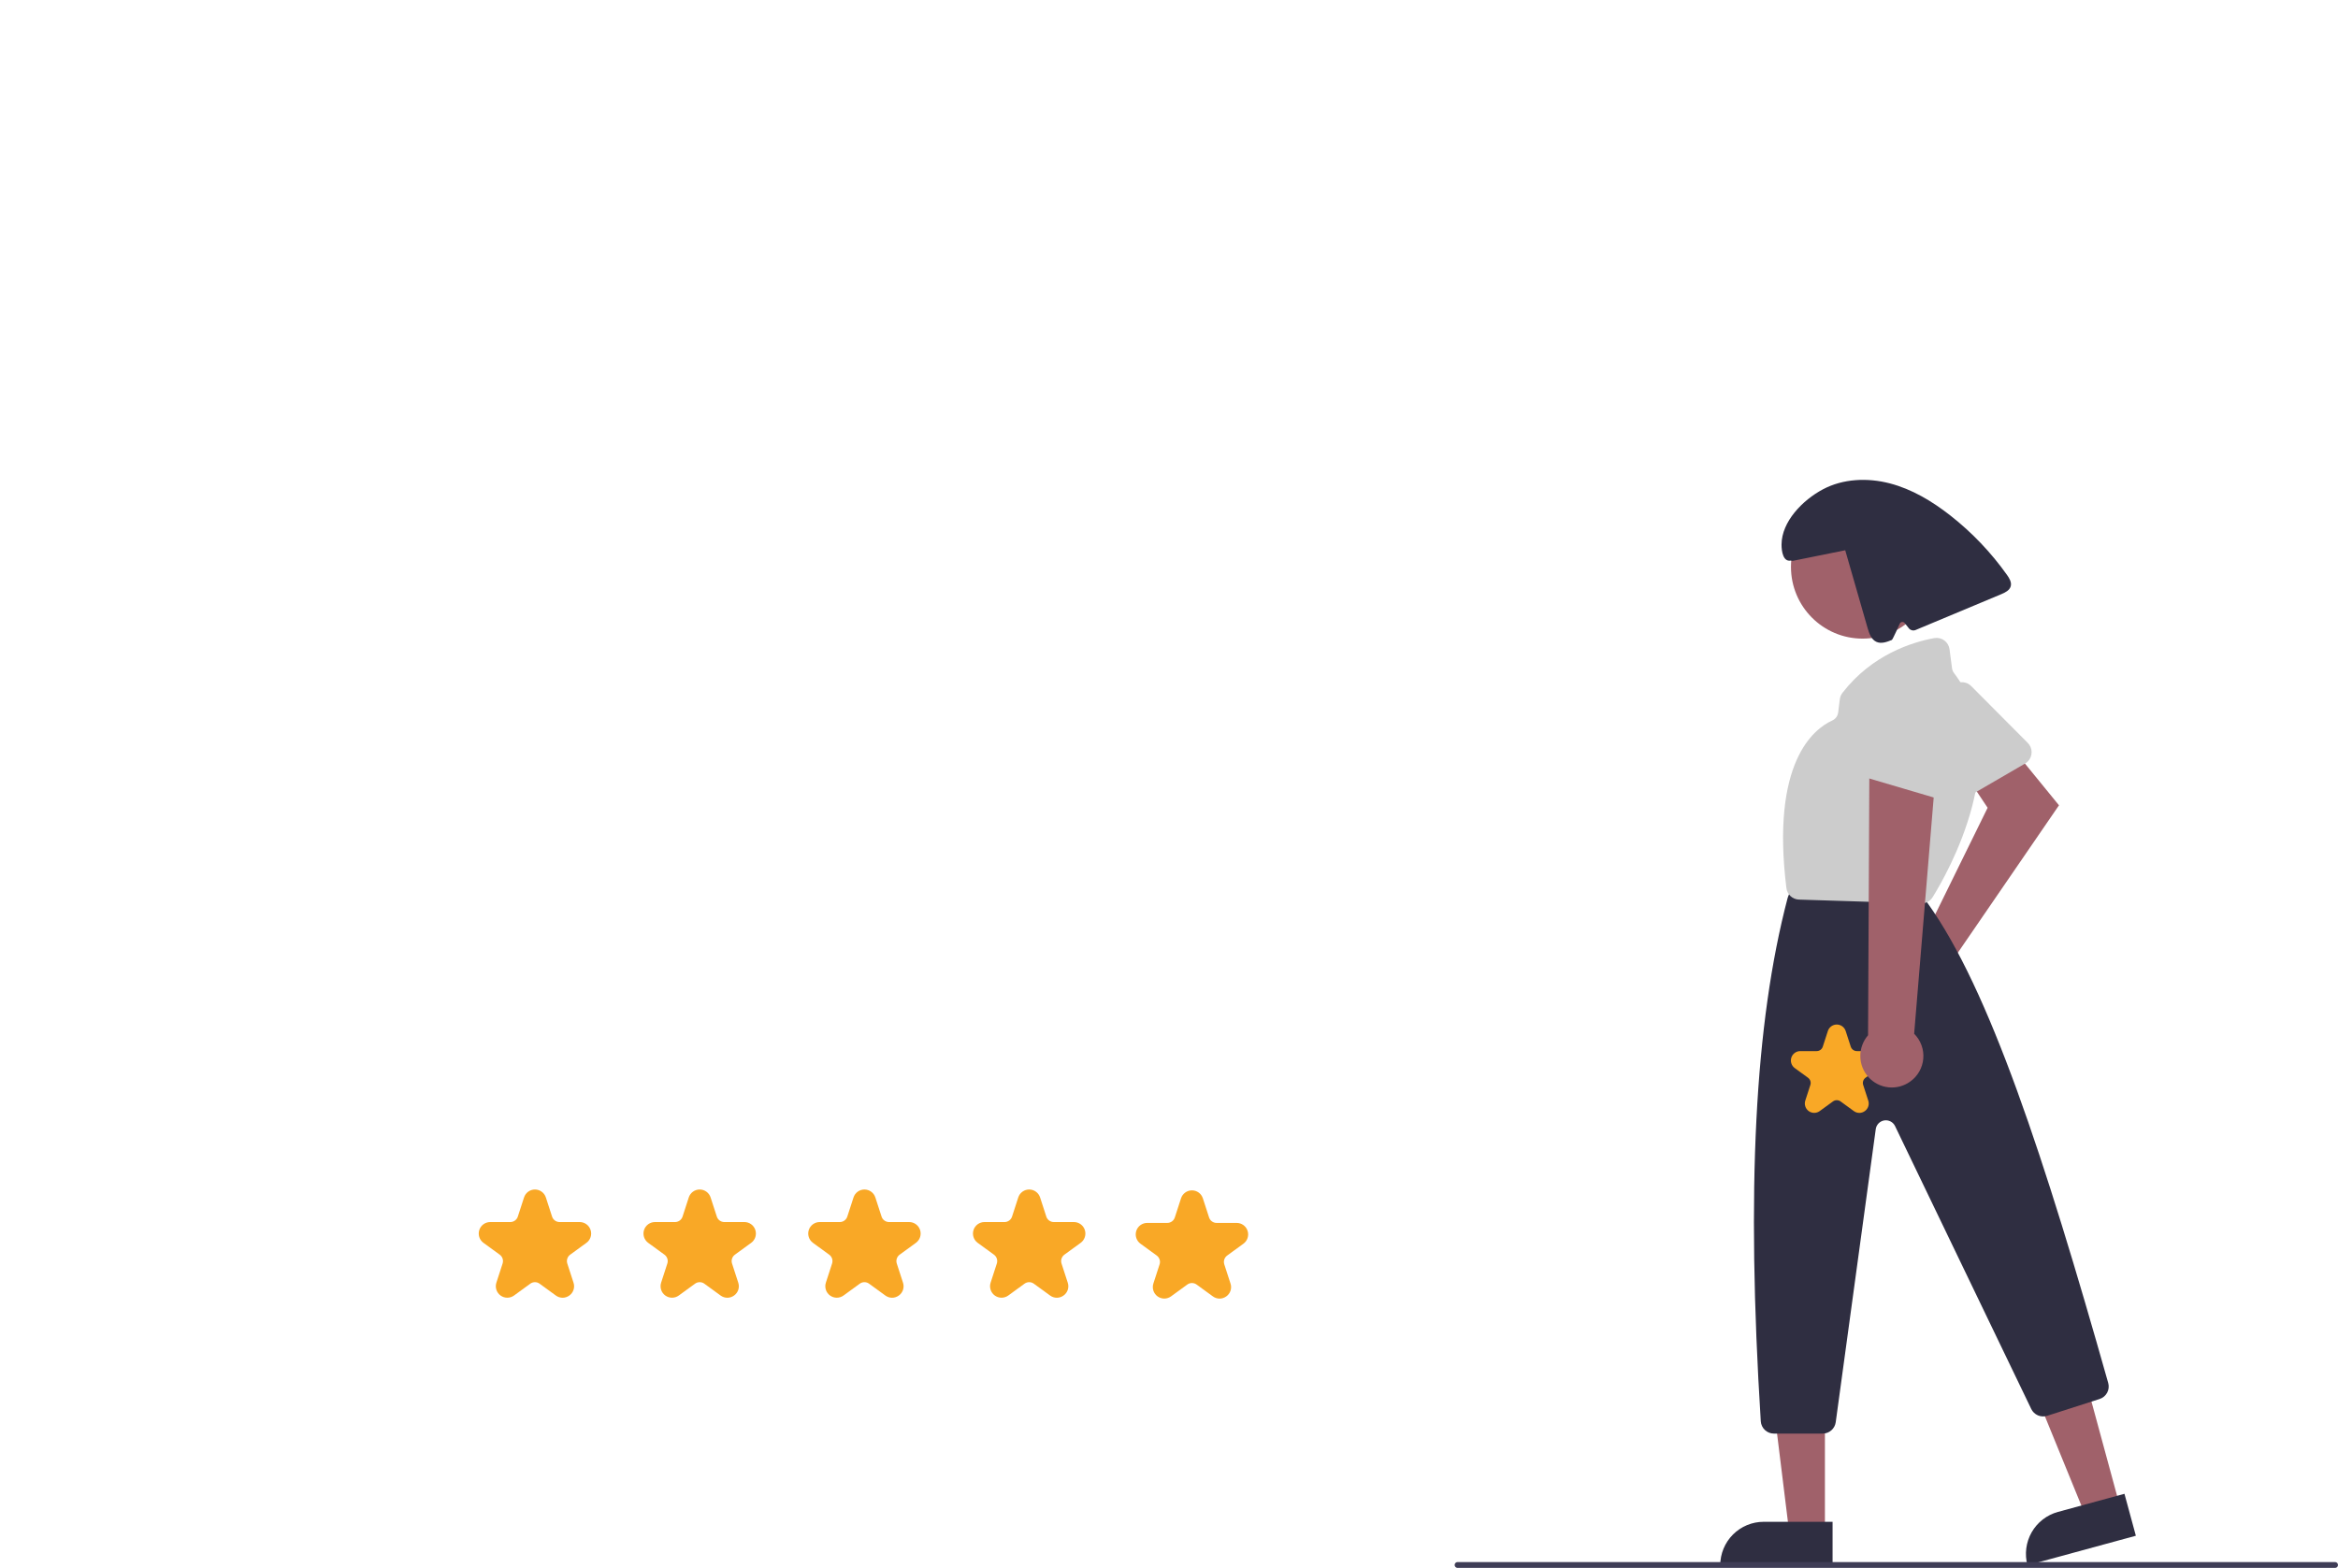 <svg width="489" height="328" viewBox="0 0 489 328" fill="none" xmlns="http://www.w3.org/2000/svg">
<g clip-path="url(#clip0)">
<path d="M401.375 196.375C401.699 196.278 402.029 196.207 402.364 196.163L415.717 168.984L411.64 162.862L420.059 155.492L430.643 168.465L409.088 199.89C409.618 201.078 409.774 202.4 409.536 203.68C409.298 204.96 408.677 206.137 407.755 207.054C406.833 207.972 405.654 208.586 404.375 208.816C403.096 209.046 401.777 208.88 400.594 208.341C399.411 207.802 398.42 206.915 397.753 205.798C397.086 204.681 396.774 203.386 396.858 202.087C396.943 200.788 397.421 199.546 398.228 198.526C399.035 197.505 400.132 196.755 401.375 196.375V196.375Z" fill="#A0616A"/>
<path d="M424.17 159.247C423.988 159.439 423.779 159.604 423.55 159.736L409.888 167.67C409.56 167.86 409.195 167.981 408.818 168.023C408.441 168.066 408.059 168.029 407.697 167.916C407.334 167.803 406.999 167.616 406.712 167.367C406.426 167.118 406.194 166.811 406.032 166.468L399.387 152.405C399.104 151.814 399.043 151.14 399.216 150.507C399.388 149.874 399.781 149.324 400.324 148.957L408.793 143.186C409.322 142.826 409.96 142.662 410.597 142.723C411.233 142.784 411.829 143.065 412.28 143.519L424.118 155.418C424.621 155.924 424.908 156.607 424.918 157.322C424.928 158.036 424.659 158.727 424.17 159.247H424.17Z" fill="#CCCCCC"/>
<path d="M443.353 314.983L436.139 316.949L425.136 290.015L435.783 287.113L443.353 314.983Z" fill="#A0616A"/>
<path d="M430.426 316.289L444.337 312.498L446.721 321.272L424.05 327.45C423.737 326.298 423.654 325.095 423.805 323.911C423.956 322.726 424.338 321.583 424.93 320.547C425.522 319.511 426.313 318.601 427.255 317.871C428.198 317.14 429.276 316.603 430.426 316.289Z" fill="#2F2E41"/>
<path d="M381.687 320.497L374.212 320.496L370.655 291.613L381.688 291.613L381.687 320.497Z" fill="#A0616A"/>
<path d="M368.872 318.357H383.289V327.45H359.794C359.794 326.256 360.029 325.073 360.485 323.97C360.942 322.867 361.61 321.865 362.453 321.02C363.296 320.176 364.297 319.506 365.398 319.049C366.499 318.592 367.68 318.357 368.872 318.357Z" fill="#2F2E41"/>
<path d="M389.563 133.598C397.834 133.598 404.54 126.882 404.54 118.596C404.54 110.311 397.834 103.594 389.563 103.594C381.292 103.594 374.587 110.311 374.587 118.596C374.587 126.882 381.292 133.598 389.563 133.598Z" fill="#A0616A"/>
<path d="M381.229 299.903H371.014C370.315 299.902 369.644 299.635 369.135 299.156C368.626 298.677 368.317 298.022 368.272 297.324C365.228 248.85 367.009 214.078 373.876 187.897C373.906 187.782 373.943 187.67 373.987 187.56L374.534 186.19C374.736 185.679 375.088 185.24 375.542 184.932C375.997 184.624 376.533 184.46 377.082 184.462H398.09C398.485 184.461 398.877 184.547 399.236 184.713C399.596 184.878 399.916 185.12 400.173 185.422L403.026 188.757C403.082 188.822 403.134 188.888 403.184 188.958C416.051 206.931 427.582 242.069 440.936 289.299C441.133 289.985 441.055 290.722 440.718 291.351C440.381 291.98 439.812 292.453 439.132 292.668L428.153 296.188C427.523 296.386 426.843 296.352 426.236 296.091C425.628 295.829 425.135 295.358 424.846 294.763L396.356 235.572C396.157 235.159 395.83 234.82 395.423 234.607C395.017 234.394 394.553 234.318 394.1 234.389C393.648 234.461 393.23 234.677 392.909 235.005C392.588 235.333 392.381 235.756 392.319 236.211L383.948 297.527C383.856 298.184 383.531 298.786 383.031 299.223C382.532 299.659 381.892 299.901 381.229 299.903Z" fill="#2F2E41"/>
<path d="M401.875 189C401.846 189 401.817 189 401.788 188.999L376.271 188.192C375.615 188.174 374.987 187.92 374.503 187.476C374.018 187.033 373.709 186.43 373.631 185.777C370.397 159.548 379.268 152.522 383.232 150.719C383.564 150.569 383.851 150.336 384.066 150.042C384.281 149.749 384.416 149.405 384.459 149.043L384.802 146.294C384.861 145.808 385.048 145.347 385.345 144.959C391.56 136.893 400.048 134.311 404.554 133.489C404.919 133.423 405.294 133.433 405.656 133.517C406.018 133.6 406.359 133.757 406.658 133.977C406.958 134.197 407.209 134.475 407.398 134.796C407.587 135.116 407.708 135.472 407.756 135.84L408.27 139.788C408.322 140.165 408.472 140.521 408.705 140.821C421.667 157.797 407.226 182.861 404.2 187.713C403.952 188.107 403.609 188.431 403.203 188.657C402.796 188.882 402.339 189 401.875 189Z" fill="#CCCCCC"/>
<path d="M419.779 120.285C416.438 115.573 412.432 111.371 407.885 107.812C404.106 104.855 399.899 102.329 395.258 101.12C390.616 99.912 385.49 100.117 381.255 102.372C377.02 104.626 372.642 109.106 372.615 113.91C372.607 115.453 372.999 117.541 374.516 117.274L374.955 117.332C378.615 116.592 382.275 115.851 385.935 115.111C387.494 120.53 389.053 125.949 390.611 131.367C390.94 132.51 391.381 133.787 392.463 134.274C393.482 134.733 394.661 134.3 395.692 133.869C395.862 133.798 397.319 130.521 397.319 130.521C397.356 130.418 397.419 130.328 397.502 130.258C397.585 130.188 397.686 130.142 397.793 130.124C397.9 130.106 398.01 130.117 398.111 130.156C398.213 130.195 398.302 130.26 398.37 130.345L399.236 131.429C399.401 131.636 399.629 131.783 399.886 131.849C400.142 131.915 400.413 131.895 400.658 131.793C406.626 129.297 412.595 126.801 418.564 124.305C419.388 123.96 420.31 123.51 420.55 122.647C420.779 121.82 420.274 120.985 419.779 120.285Z" fill="#2F2E41"/>
<path d="M488.39 328H304.852C304.69 328 304.535 327.936 304.421 327.821C304.306 327.707 304.242 327.551 304.242 327.389C304.242 327.227 304.306 327.072 304.421 326.957C304.535 326.843 304.69 326.778 304.852 326.778H488.39C488.552 326.778 488.707 326.843 488.821 326.957C488.936 327.072 489 327.227 489 327.389C489 327.551 488.936 327.707 488.821 327.821C488.707 327.936 488.552 328 488.39 328Z" fill="#3F3D56"/>
<path d="M388.887 232.815C388.473 232.814 388.069 232.68 387.736 232.433L384.96 230.413C384.73 230.245 384.452 230.154 384.167 230.154C383.882 230.154 383.604 230.245 383.373 230.413L380.598 232.433C380.263 232.677 379.86 232.808 379.446 232.808C379.032 232.808 378.629 232.677 378.294 232.433C377.96 232.19 377.711 231.846 377.583 231.452C377.455 231.058 377.455 230.633 377.582 230.239L378.643 226.971C378.731 226.699 378.732 226.406 378.644 226.135C378.555 225.863 378.383 225.627 378.152 225.459L375.377 223.439C375.042 223.195 374.793 222.852 374.665 222.457C374.537 222.063 374.537 221.639 374.665 221.244C374.793 220.85 375.042 220.507 375.377 220.263C375.712 220.019 376.115 219.888 376.528 219.888H379.959C380.244 219.889 380.522 219.799 380.753 219.631C380.984 219.463 381.155 219.226 381.243 218.954L382.303 215.686C382.431 215.291 382.68 214.948 383.015 214.704C383.35 214.461 383.753 214.329 384.167 214.329C384.58 214.329 384.984 214.461 385.318 214.704C385.653 214.948 385.902 215.291 386.03 215.686L387.09 218.954C387.178 219.226 387.349 219.463 387.58 219.631C387.811 219.799 388.089 219.889 388.374 219.888H391.805C392.218 219.888 392.622 220.019 392.956 220.263C393.291 220.507 393.54 220.85 393.668 221.244C393.796 221.639 393.796 222.063 393.668 222.457C393.54 222.852 393.291 223.195 392.956 223.439L390.181 225.459C389.95 225.626 389.778 225.863 389.69 226.135C389.602 226.406 389.602 226.699 389.691 226.971L390.751 230.239C390.883 230.633 390.886 231.059 390.757 231.454C390.629 231.849 390.377 232.193 390.039 232.433C389.705 232.68 389.302 232.814 388.887 232.815Z" fill="#F9A826"/>
<path d="M399.495 226.281C400.279 225.73 400.932 225.014 401.41 224.182C401.888 223.351 402.178 222.425 402.26 221.469C402.342 220.513 402.213 219.551 401.883 218.651C401.554 217.75 401.031 216.933 400.352 216.256L405.092 158.919L390.98 160.864L390.711 216.572C389.652 217.79 389.076 219.355 389.092 220.97C389.108 222.585 389.715 224.138 390.798 225.334C391.88 226.531 393.364 227.289 394.967 227.463C396.569 227.637 398.181 227.217 399.495 226.281Z" fill="#A0616A"/>
<path d="M406.014 167.176C405.75 167.176 405.487 167.138 405.233 167.062L390.083 162.599C389.719 162.492 389.381 162.31 389.091 162.065C388.8 161.82 388.564 161.518 388.396 161.177C388.228 160.836 388.133 160.463 388.116 160.084C388.099 159.704 388.162 159.324 388.299 158.97L393.905 144.461C394.139 143.848 394.585 143.34 395.162 143.029C395.739 142.718 396.408 142.626 397.047 142.768L407.056 144.948C407.681 145.084 408.239 145.434 408.633 145.939C409.027 146.443 409.234 147.069 409.216 147.709L408.75 164.502C408.731 165.216 408.434 165.895 407.923 166.394C407.412 166.893 406.728 167.173 406.014 167.176H406.014Z" fill="#CCCCCC"/>
<path d="M117.669 271.486C117.161 271.484 116.667 271.32 116.258 271.018L112.858 268.543C112.575 268.337 112.235 268.226 111.886 268.226C111.536 268.226 111.196 268.337 110.914 268.543L107.514 271.018C107.104 271.316 106.61 271.477 106.103 271.477C105.596 271.477 105.102 271.316 104.692 271.018C104.282 270.72 103.977 270.299 103.82 269.816C103.663 269.333 103.663 268.813 103.82 268.33L105.119 264.326C105.227 263.993 105.228 263.635 105.12 263.302C105.012 262.969 104.801 262.679 104.518 262.474L101.118 259.999C100.708 259.701 100.402 259.28 100.246 258.797C100.089 258.314 100.089 257.794 100.246 257.311C100.402 256.828 100.708 256.407 101.118 256.109C101.528 255.81 102.022 255.65 102.529 255.65H106.732C107.081 255.65 107.421 255.54 107.704 255.334C107.987 255.128 108.197 254.838 108.304 254.505L109.603 250.501C109.759 250.018 110.065 249.597 110.475 249.299C110.885 249 111.379 248.84 111.886 248.84C112.393 248.84 112.887 249 113.297 249.299C113.707 249.597 114.012 250.018 114.169 250.501L115.467 254.505C115.575 254.838 115.785 255.128 116.067 255.334C116.35 255.54 116.691 255.65 117.04 255.65H121.243C121.75 255.65 122.244 255.81 122.654 256.109C123.064 256.407 123.369 256.828 123.526 257.311C123.682 257.794 123.682 258.314 123.526 258.797C123.369 259.28 123.064 259.701 122.654 259.999L119.253 262.474C118.97 262.679 118.76 262.969 118.652 263.302C118.544 263.635 118.544 263.993 118.653 264.326L119.952 268.33C120.114 268.812 120.117 269.334 119.96 269.818C119.803 270.303 119.494 270.723 119.08 271.018C118.671 271.32 118.177 271.484 117.669 271.486Z" fill="#F9A826"/>
<path d="M152.125 271.486C151.617 271.484 151.123 271.32 150.714 271.018L147.314 268.543C147.032 268.337 146.692 268.226 146.342 268.226C145.993 268.226 145.653 268.337 145.371 268.543L141.97 271.018C141.56 271.316 141.066 271.477 140.559 271.477C140.052 271.477 139.559 271.316 139.149 271.018C138.738 270.72 138.433 270.299 138.276 269.816C138.12 269.333 138.12 268.813 138.276 268.33L139.575 264.326C139.684 263.993 139.684 263.635 139.576 263.302C139.468 262.969 139.258 262.679 138.975 262.474L135.574 259.999C135.164 259.701 134.859 259.28 134.702 258.797C134.546 258.314 134.546 257.794 134.702 257.311C134.859 256.828 135.164 256.407 135.574 256.109C135.985 255.81 136.478 255.65 136.985 255.65H141.188C141.537 255.65 141.878 255.54 142.161 255.334C142.443 255.128 142.653 254.838 142.761 254.505L144.059 250.501C144.216 250.018 144.521 249.597 144.931 249.299C145.341 249 145.835 248.84 146.342 248.84C146.849 248.84 147.343 249 147.753 249.299C148.163 249.597 148.469 250.018 148.625 250.501L149.924 254.505C150.031 254.838 150.241 255.128 150.524 255.334C150.807 255.54 151.147 255.65 151.496 255.65H155.699C156.206 255.65 156.7 255.81 157.11 256.109C157.52 256.407 157.826 256.828 157.982 257.311C158.139 257.794 158.139 258.314 157.982 258.797C157.826 259.28 157.52 259.701 157.11 259.999L153.71 262.474C153.427 262.679 153.216 262.969 153.108 263.302C153 263.635 153.001 263.993 153.109 264.326L154.408 268.33C154.571 268.812 154.573 269.334 154.416 269.818C154.259 270.303 153.951 270.723 153.536 271.018C153.127 271.32 152.633 271.484 152.125 271.486Z" fill="#F9A826"/>
<path d="M186.582 271.486C186.074 271.484 185.58 271.32 185.171 271.018L181.771 268.543C181.489 268.337 181.148 268.226 180.799 268.226C180.45 268.226 180.11 268.337 179.827 268.543L176.427 271.018C176.017 271.316 175.523 271.477 175.016 271.477C174.509 271.477 174.015 271.316 173.605 271.018C173.195 270.72 172.89 270.299 172.733 269.816C172.577 269.333 172.577 268.813 172.733 268.33L174.032 264.326C174.14 263.993 174.141 263.635 174.033 263.302C173.925 262.969 173.714 262.679 173.431 262.474L170.031 259.999C169.621 259.701 169.316 259.28 169.159 258.797C169.003 258.314 169.003 257.794 169.159 257.311C169.316 256.828 169.621 256.407 170.031 256.109C170.441 255.81 170.935 255.65 171.442 255.65H175.645C175.994 255.65 176.335 255.54 176.617 255.334C176.9 255.128 177.11 254.838 177.217 254.505L178.516 250.501C178.673 250.018 178.978 249.597 179.388 249.299C179.798 249 180.292 248.84 180.799 248.84C181.306 248.84 181.8 249 182.21 249.299C182.62 249.597 182.925 250.018 183.082 250.501L184.381 254.505C184.488 254.838 184.698 255.128 184.981 255.334C185.263 255.54 185.604 255.65 185.953 255.65H190.156C190.663 255.65 191.157 255.81 191.567 256.109C191.977 256.407 192.282 256.828 192.439 257.311C192.596 257.794 192.596 258.314 192.439 258.797C192.282 259.28 191.977 259.701 191.567 259.999L188.167 262.474C187.884 262.679 187.673 262.969 187.565 263.302C187.457 263.635 187.458 263.993 187.566 264.326L188.865 268.33C189.027 268.812 189.03 269.334 188.873 269.818C188.716 270.303 188.407 270.723 187.993 271.018C187.584 271.32 187.09 271.484 186.582 271.486Z" fill="#F9A826"/>
<path d="M221.039 271.486C220.531 271.484 220.037 271.32 219.628 271.018L216.228 268.543C215.945 268.337 215.605 268.226 215.256 268.226C214.906 268.226 214.566 268.337 214.284 268.543L210.884 271.018C210.474 271.316 209.98 271.477 209.473 271.477C208.966 271.477 208.472 271.316 208.062 271.018C207.652 270.719 207.347 270.299 207.19 269.816C207.033 269.333 207.033 268.813 207.19 268.33L208.489 264.326C208.597 263.993 208.598 263.635 208.49 263.302C208.382 262.969 208.171 262.679 207.888 262.474L204.488 259.999C204.078 259.701 203.772 259.28 203.616 258.797C203.459 258.314 203.459 257.794 203.616 257.311C203.772 256.828 204.078 256.407 204.488 256.109C204.898 255.81 205.392 255.65 205.899 255.65H210.102C210.451 255.65 210.791 255.54 211.074 255.334C211.357 255.128 211.567 254.838 211.674 254.505L212.973 250.501C213.129 250.018 213.435 249.597 213.845 249.299C214.255 249 214.749 248.84 215.256 248.84C215.763 248.84 216.257 249 216.667 249.299C217.077 249.597 217.382 250.018 217.539 250.501L218.837 254.505C218.945 254.838 219.155 255.128 219.437 255.334C219.72 255.54 220.061 255.65 220.41 255.65H224.613C225.12 255.65 225.613 255.81 226.024 256.109C226.434 256.407 226.739 256.828 226.896 257.311C227.052 257.794 227.052 258.314 226.896 258.797C226.739 259.28 226.434 259.701 226.024 259.999L222.623 262.474C222.34 262.679 222.13 262.969 222.022 263.302C221.914 263.635 221.914 263.993 222.023 264.326L223.322 268.33C223.484 268.812 223.487 269.334 223.33 269.818C223.173 270.303 222.864 270.723 222.45 271.018C222.041 271.32 221.547 271.484 221.039 271.486Z" fill="#F9A826"/>
<path d="M255.081 271.666C254.573 271.664 254.079 271.5 253.67 271.198L250.27 268.723C249.988 268.517 249.648 268.406 249.298 268.406C248.949 268.406 248.609 268.517 248.326 268.723L244.926 271.198C244.516 271.496 244.022 271.657 243.515 271.657C243.008 271.657 242.515 271.497 242.104 271.198C241.694 270.9 241.389 270.479 241.232 269.996C241.076 269.513 241.076 268.993 241.232 268.51L242.531 264.506C242.64 264.173 242.64 263.815 242.532 263.482C242.424 263.149 242.214 262.859 241.931 262.654L238.53 260.179C238.12 259.881 237.815 259.46 237.658 258.977C237.502 258.494 237.502 257.974 237.658 257.491C237.815 257.008 238.12 256.587 238.53 256.289C238.94 255.991 239.434 255.83 239.941 255.83H244.144C244.493 255.83 244.834 255.72 245.117 255.514C245.399 255.309 245.609 255.018 245.717 254.686L247.015 250.681C247.172 250.199 247.477 249.778 247.887 249.479C248.297 249.181 248.791 249.02 249.298 249.02C249.805 249.02 250.299 249.181 250.709 249.479C251.119 249.778 251.425 250.199 251.581 250.681L252.88 254.686C252.987 255.018 253.197 255.309 253.48 255.514C253.763 255.72 254.103 255.83 254.452 255.83H258.655C259.162 255.83 259.656 255.991 260.066 256.289C260.476 256.588 260.782 257.008 260.938 257.491C261.095 257.974 261.095 258.494 260.938 258.977C260.782 259.46 260.476 259.881 260.066 260.179L256.666 262.654C256.383 262.859 256.172 263.149 256.064 263.482C255.956 263.815 255.957 264.173 256.065 264.506L257.364 268.51C257.527 268.992 257.529 269.514 257.372 269.999C257.215 270.483 256.907 270.903 256.492 271.198C256.083 271.5 255.589 271.664 255.081 271.666Z" fill="#F9A826"/>
</g>
<defs>
<clipPath id="clip0">
<rect width="489" height="328" fill="white"/>
</clipPath>
</defs>
</svg>
